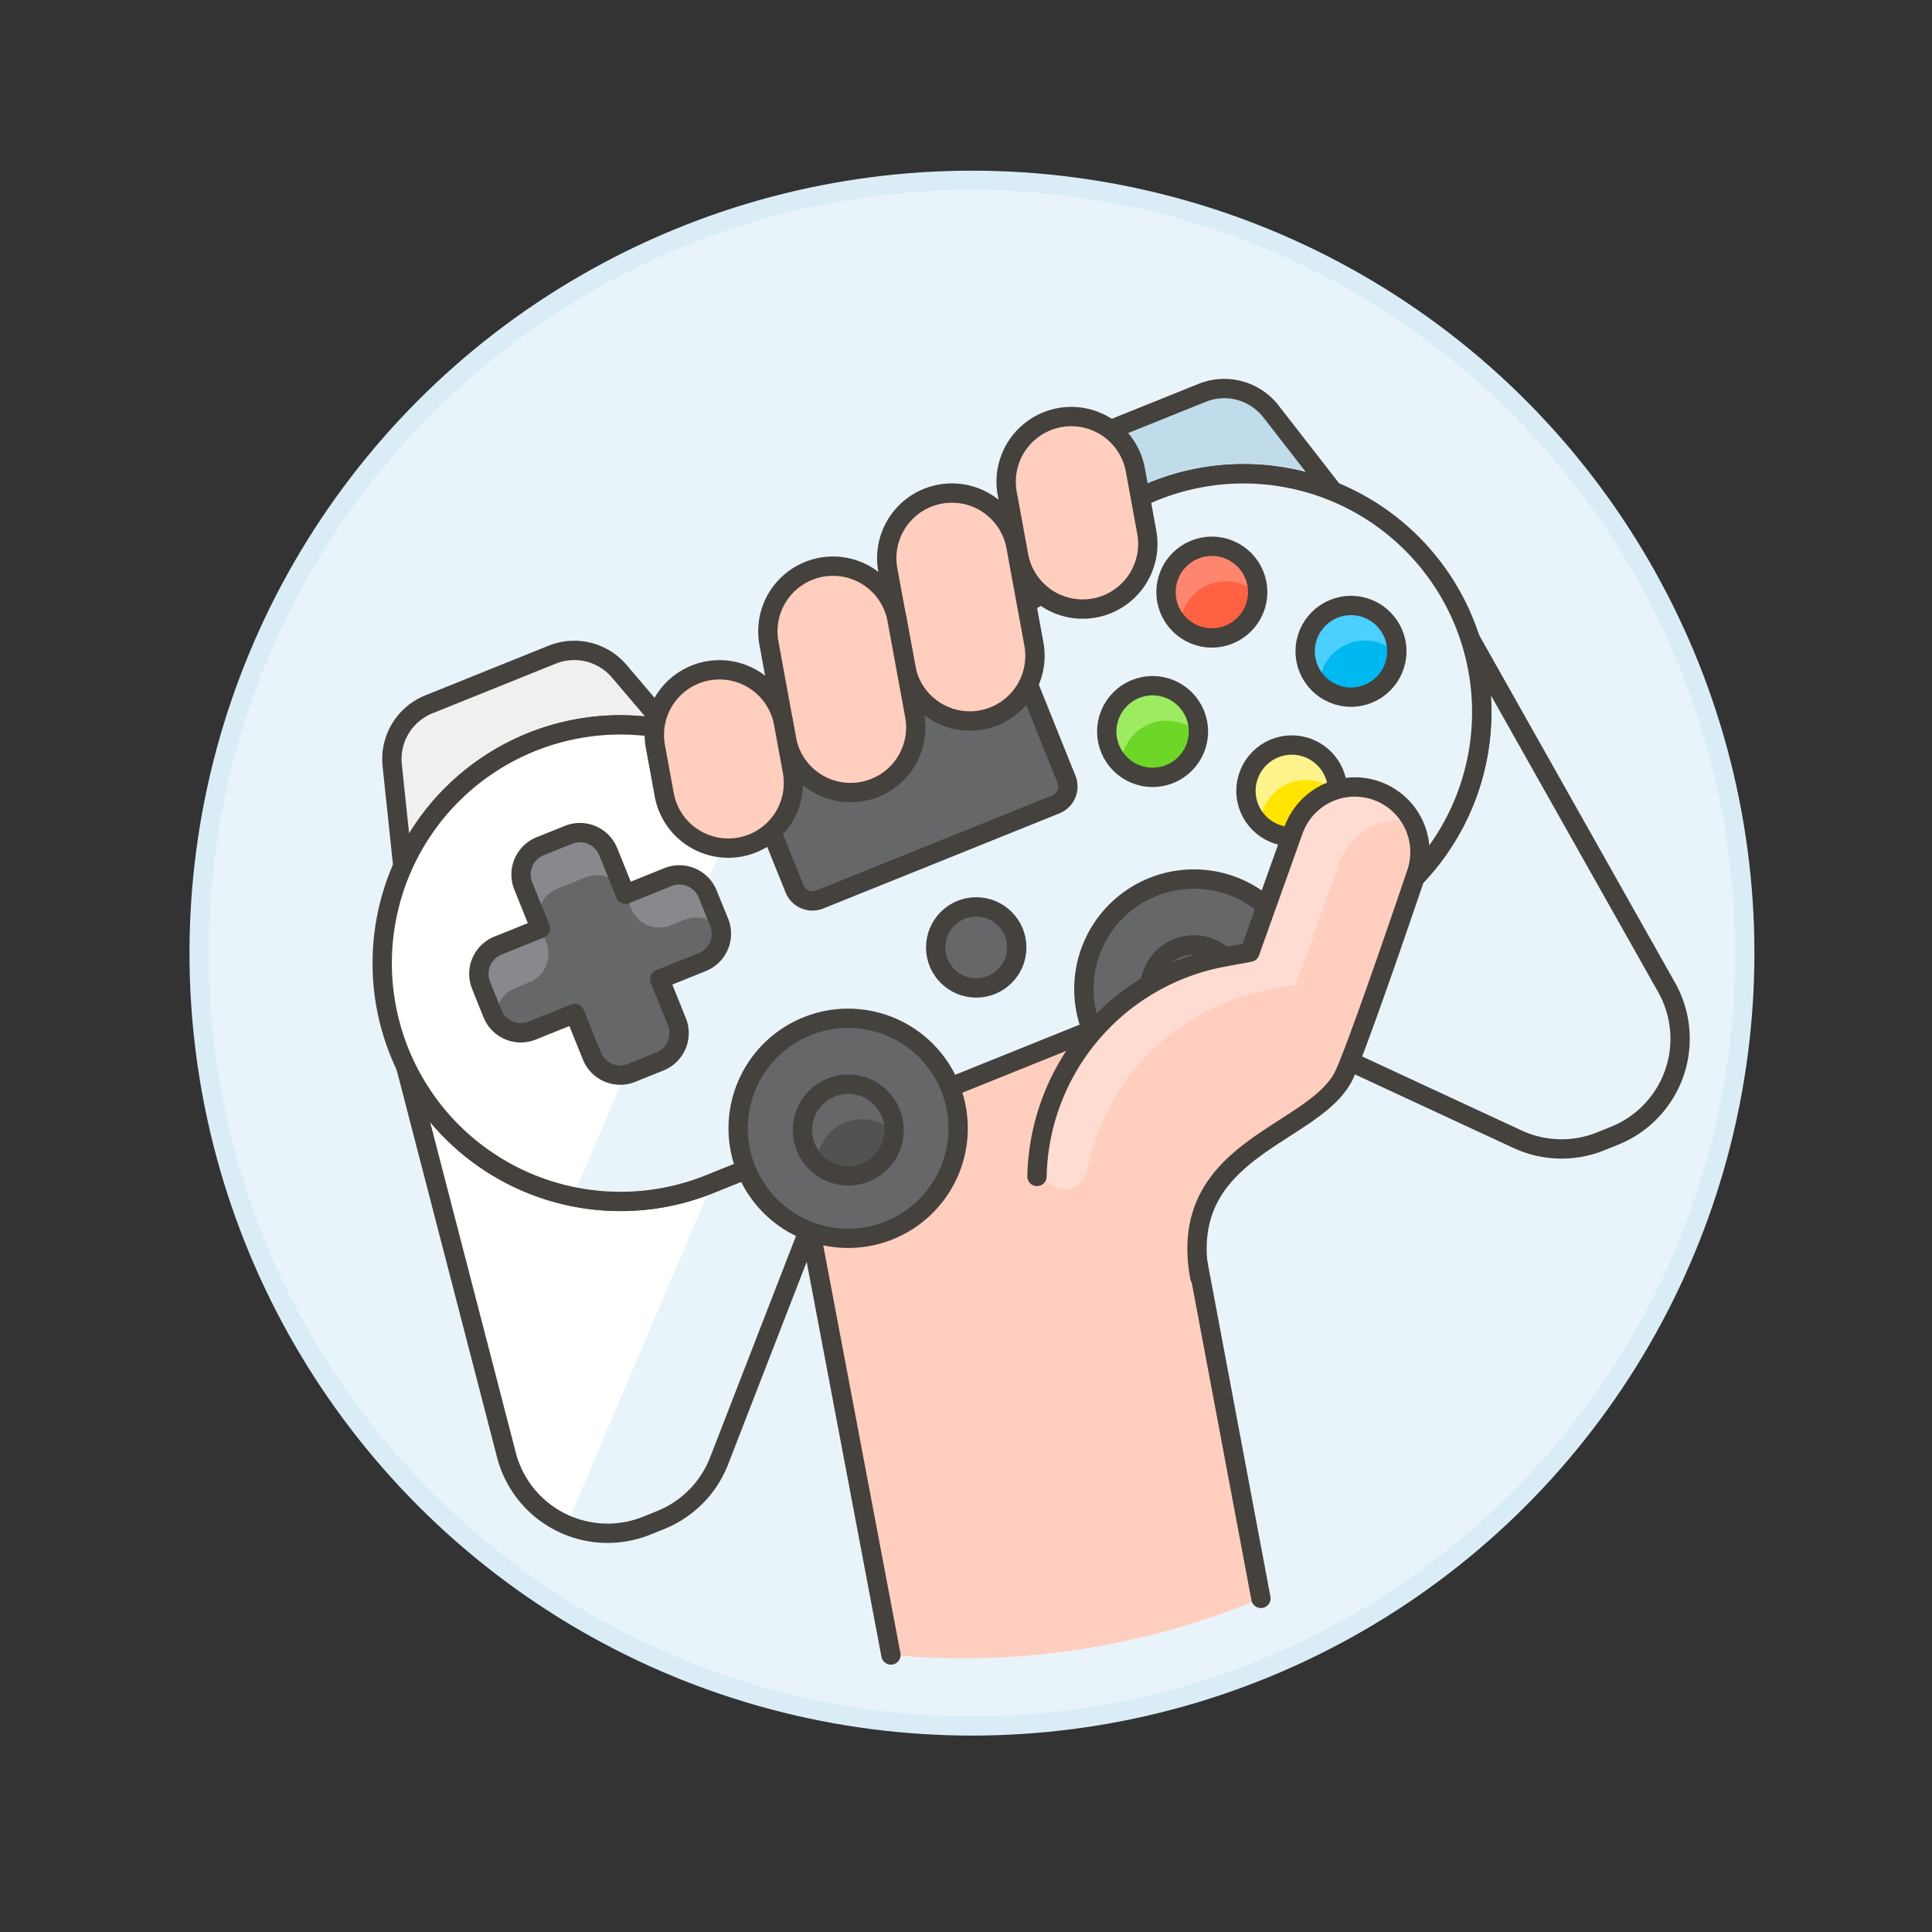 <svg xmlns="http://www.w3.org/2000/svg" viewBox="0 0 100 100"><rect x="0" y="0" width="100" height="100" fill="#333333" stroke="none"/><g class="nc-icon-wrapper"><defs/><circle class="a" cx="50.308" cy="49.334" r="40" fill="#e8f4fa" stroke="#daedf7" stroke-miterlimit="10"/><path class="b" d="M20.851 44.826a12.332 12.332 0 0 1 13.784-7.048l-2.583-3.037a3.062 3.062 0 0 0-3.473-.855l-6.379 2.57a3.056 3.056 0 0 0-1.9 3.155z" fill="#f0f0f0" stroke="#45413c" stroke-linecap="round" stroke-linejoin="round"/><path class="c" d="M54.177 29.905A12.33 12.33 0 0 1 69 25.428l-3.218-4.137a3.058 3.058 0 0 0-3.556-.958L55.844 22.9a3.059 3.059 0 0 0-1.911 3.023z" stroke="#45413c" stroke-linecap="round" stroke-linejoin="round" fill="#c0dceb"/><path class="d" d="M61.8 51.192l16.747 7.774a5.411 5.411 0 0 0 4.3.111l.724-.292a5.411 5.411 0 0 0 2.693-7.677L76.1 33.073A12.335 12.335 0 0 1 68.973 48.3z" style="" fill="#e8f4fa"/><path class="e" d="M61.8 51.192l16.747 7.774a5.411 5.411 0 0 0 4.3.111l.724-.292a5.411 5.411 0 0 0 2.693-7.677L76.1 33.073A12.335 12.335 0 0 1 68.973 48.3z" stroke="#45413c" stroke-linecap="round" stroke-linejoin="round" fill="none"/><path class="f" d="M21 55.194L26.21 75.3a5.337 5.337 0 0 0 .219.669 5.412 5.412 0 0 0 7.044 3l.724-.292a5.412 5.412 0 0 0 3.024-3.063L43.9 58.4l-7.177 2.892A12.335 12.335 0 0 1 21 55.194" style="" fill="#fff"/><path class="d" d="M36.86 61.238l-7.529 17.69" style="" fill="#e8f4fa"/><path class="d" d="M29.33 78.928a5.393 5.393 0 0 0 4.143.04l.724-.292a5.412 5.412 0 0 0 3.024-3.063L43.9 58.4l-7.04 2.838" style="" fill="#e8f4fa"/><path class="e" d="M21 55.194L26.21 75.3a5.337 5.337 0 0 0 .219.669 5.412 5.412 0 0 0 7.044 3l.724-.292a5.412 5.412 0 0 0 3.024-3.063L43.9 58.4l-7.177 2.892A12.335 12.335 0 0 1 21 55.194" stroke="#45413c" stroke-linecap="round" stroke-linejoin="round" fill="none"/><path class="g" d="M65.265 82.731a39.8 39.8 0 0 1-15.46 3.1c-1.24 0-2.47-.06-3.69-.17l-4.15-21.92c-.9-4.89-4.49-5.77-6.06-14.31l-1.83-9.95a3.371 3.371 0 1 1 6.63-1.22l-.3-1.66a3.371 3.371 0 0 1 6.63-1.22l-.3-1.66a3.37 3.37 0 1 1 6.63-1.21l8.91 11.21-1.55 14.86z" style="" fill="#ffcebf"/><path class="e" d="M46.115 85.661l-4.15-21.92c-.9-4.89-4.49-5.77-6.06-14.31l-1.83-9.95a3.371 3.371 0 1 1 6.63-1.22l-.3-1.66a3.371 3.371 0 0 1 6.63-1.22l-.3-1.66a3.37 3.37 0 1 1 6.63-1.21l8.91 11.21-1.55 14.86 4.54 24.15" stroke="#45413c" stroke-linecap="round" stroke-linejoin="round" fill="none"/><path class="d" d="M75.8 32.25A12.33 12.33 0 0 0 53.511 31l-17.636 7.107a12.333 12.333 0 1 0 .849 23.186L68.973 48.3A12.334 12.334 0 0 0 75.8 32.25z" style="" fill="#e8f4fa"/><path class="f" d="M35.875 38.107a12.331 12.331 0 1 0-6.215 23.828L40.614 36.2z" style="" fill="#fff"/><path class="e" d="M75.8 32.25A12.33 12.33 0 0 0 53.511 31l-17.636 7.107a12.333 12.333 0 1 0 .849 23.186L68.973 48.3A12.334 12.334 0 0 0 75.8 32.25z" stroke="#45413c" stroke-linecap="round" stroke-linejoin="round" fill="none"/><path class="h" d="M49.181 56.274a5.693 5.693 0 1 1-7.407-3.154 5.692 5.692 0 0 1 7.407 3.154z" style="" fill="#656769"/><path class="e" d="M49.181 56.274a5.693 5.693 0 1 1-7.407-3.154 5.692 5.692 0 0 1 7.407 3.154z" stroke="#45413c" stroke-linecap="round" stroke-linejoin="round" fill="none"/><path class="h" d="M36.629 46.275a1.581 1.581 0 0 0-2.058-.876l-2.2.887-.887-2.2a1.582 1.582 0 0 0-2.057-.876l-1.467.59a1.582 1.582 0 0 0-.876 2.058l.887 2.2-2.2.887A1.58 1.58 0 0 0 24.9 51l.59 1.467a1.581 1.581 0 0 0 2.058.876l2.2-.886.887 2.2a1.581 1.581 0 0 0 2.057.876l1.467-.591a1.582 1.582 0 0 0 .876-2.058l-.886-2.2 2.2-.887a1.58 1.58 0 0 0 .876-2.057z" style="" fill="#656769"/><path class="i" d="M36.629 46.275a1.581 1.581 0 0 0-2.058-.876l-2.2.887.295.733a1.582 1.582 0 0 0 2.058.876l.733-.3a1.6 1.6 0 0 1 1.865.538 1.513 1.513 0 0 0-.1-.4z" style="" fill="#87898c"/><path class="i" d="M25.77 48.945A1.58 1.58 0 0 0 24.9 51l.59 1.467a1.538 1.538 0 0 0 .2.349 1.593 1.593 0 0 1 .977-1.673l.733-.3a1.581 1.581 0 0 0 .876-2.057l-.295-.734z" style="" fill="#87898c"/><path class="i" d="M31.484 44.085a1.582 1.582 0 0 0-2.057-.876l-1.467.591a1.582 1.582 0 0 0-.876 2.058l.887 2.2A1.58 1.58 0 0 1 28.846 46l1.467-.591a1.581 1.581 0 0 1 2.058.876z" style="" fill="#87898c"/><path class="e" d="M36.629 46.275a1.581 1.581 0 0 0-2.058-.876l-2.2.887-.887-2.2a1.582 1.582 0 0 0-2.057-.876l-1.467.59a1.582 1.582 0 0 0-.876 2.058l.887 2.2-2.2.887A1.58 1.58 0 0 0 24.9 51l.59 1.467a1.581 1.581 0 0 0 2.058.876l2.2-.886.887 2.2a1.581 1.581 0 0 0 2.057.876l1.467-.591a1.582 1.582 0 0 0 .876-2.058l-.886-2.2 2.2-.887a1.58 1.58 0 0 0 .876-2.057z" stroke="#45413c" stroke-linecap="round" stroke-linejoin="round" fill="none"/><path class="h" d="M67.075 49.065a5.693 5.693 0 1 1-7.407-3.154 5.693 5.693 0 0 1 7.407 3.154z" style="" fill="#656769"/><path class="e" d="M67.075 49.065a5.693 5.693 0 1 1-7.407-3.154 5.693 5.693 0 0 1 7.407 3.154z" stroke="#45413c" stroke-linecap="round" stroke-linejoin="round" fill="none"/><path class="j" d="M63.912 50.339a2.282 2.282 0 1 1-2.97-1.264 2.282 2.282 0 0 1 2.97 1.264z" style="" fill="#525252"/><path class="h" d="M61.6 50.706a2.282 2.282 0 0 1 2.478.514 2.282 2.282 0 1 0-4.4.825 2.283 2.283 0 0 0 .492.75 2.281 2.281 0 0 1 1.43-2.089z" style="" fill="#656769"/><path class="e" d="M63.912 50.339a2.282 2.282 0 1 1-2.97-1.264 2.282 2.282 0 0 1 2.97 1.264z" stroke="#45413c" stroke-linecap="round" stroke-linejoin="round" fill="none"/><circle class="k" cx="50.529" cy="49.039" r="2.098" stroke="#45413c" stroke-linecap="round" stroke-linejoin="round" fill="#656769"/><path class="k" d="M54.651 41.635L42.425 46.56a1 1 0 0 1-1.3-.554l-3.471-8.615 14.08-5.673 3.466 8.616a1 1 0 0 1-.549 1.301z" stroke="#45413c" stroke-linecap="round" stroke-linejoin="round" fill="#656769"/><path class="e" d="M40.709 38.26l.304 1.658" stroke="#45413c" stroke-linecap="round" stroke-linejoin="round" fill="none"/><path class="e" d="M47.036 35.383l.304 1.658" stroke="#45413c" stroke-linecap="round" stroke-linejoin="round" fill="none"/><path class="l" d="M50.809 37.261a3.372 3.372 0 0 1-3.926-2.707l-.914-4.973a3.372 3.372 0 1 1 6.631-1.219l.914 4.973a3.372 3.372 0 0 1-2.705 3.926z" stroke="#45413c" stroke-linecap="round" stroke-linejoin="round" fill="#ffcebf"/><path class="l" d="M44.634 40.967a3.372 3.372 0 0 1-3.925-2.707l-.909-4.974a3.371 3.371 0 1 1 6.631-1.219l.914 4.974a3.372 3.372 0 0 1-2.711 3.926z" stroke="#45413c" stroke-linecap="round" stroke-linejoin="round" fill="#ffcebf"/><path class="l" d="M56.649 31.47a3.371 3.371 0 0 1-3.925-2.707l-.6-3.274a3.372 3.372 0 0 1 6.632-1.219l.6 3.274a3.373 3.373 0 0 1-2.707 3.926z" stroke="#45413c" stroke-linecap="round" stroke-linejoin="round" fill="#ffcebf"/><path class="l" d="M38.307 43.843a3.371 3.371 0 0 1-3.925-2.706l-.457-2.487a3.371 3.371 0 1 1 6.631-1.219l.457 2.487a3.371 3.371 0 0 1-2.706 3.925z" stroke="#45413c" stroke-linecap="round" stroke-linejoin="round" fill="#ffcebf"/><path class="g" d="M62.1 66.1c-1.246-6.78 6.084-7.313 7.512-10.542.86-1.943 3.688-10.318 3.688-10.318a3.371 3.371 0 1 0-6.349-2.269l-2.258 6.316-1.352.249a11.8 11.8 0 0 0-9.667 11.356" style="" fill="#ffcebf"/><circle class="j" cx="43.906" cy="58.49" r="2.372" style="" fill="#525252"/><path class="h" d="M42.267 60.205a2.372 2.372 0 1 1 4.01-1.612A2.366 2.366 0 0 0 42.27 60.2" style="" fill="#656769"/><circle class="e" cx="43.906" cy="58.49" r="2.372" stroke="#45413c" stroke-linecap="round" stroke-linejoin="round" fill="none"/><circle class="m" cx="62.725" cy="30.647" r="2.372" style="" fill="#ff6242"/><path class="n" d="M61.085 32.362A2.372 2.372 0 1 1 65.1 30.75a2.365 2.365 0 0 0-4.007 1.608" style="" fill="#ff866e"/><circle class="e" cx="62.725" cy="30.647" r="2.372" stroke="#45413c" stroke-linecap="round" stroke-linejoin="round" fill="none"/><circle class="o" cx="59.658" cy="37.864" r="2.372" style="" fill="#6dd627"/><path class="p" d="M58.019 39.578a2.372 2.372 0 1 1 4.009-1.611 2.365 2.365 0 0 0-4.006 1.608" style="" fill="#9ceb60"/><circle class="e" cx="59.658" cy="37.864" r="2.372" stroke="#45413c" stroke-linecap="round" stroke-linejoin="round" fill="none"/><g><circle class="q" cx="69.927" cy="33.712" r="2.372" style="" fill="#00b8f0"/><path class="r" d="M68.287 35.427a2.372 2.372 0 1 1 4.01-1.611 2.365 2.365 0 0 0-4.007 1.608" style="" fill="#4acfff"/><circle class="e" cx="69.927" cy="33.712" r="2.372" stroke="#45413c" stroke-linecap="round" stroke-linejoin="round" fill="none"/></g><g><circle class="s" cx="66.863" cy="40.935" r="2.372" style="" fill="#ffe500"/><path class="t" d="M65.223 42.649a2.372 2.372 0 1 1 4.01-1.611 2.365 2.365 0 0 0-4.007 1.608" style="" fill="#fff48c"/><circle class="e" cx="66.863" cy="40.935" r="2.372" stroke="#45413c" stroke-linecap="round" stroke-linejoin="round" fill="none"/></g><path class="u" d="M65.713 51.227a11.793 11.793 0 0 0-9.446 9.359 1.2 1.2 0 0 1-1.8.79l-.79-.488a11.8 11.8 0 0 1 9.667-11.356l1.352-.249 2.258-6.316a3.371 3.371 0 0 1 6.133-.483 3.366 3.366 0 0 0-3.761 2.177l-2.258 6.317z" style="" fill="#ffdcd1"/><path class="e" d="M62.1 66.1c-1.246-6.78 6.084-7.313 7.512-10.542.86-1.943 3.688-10.318 3.688-10.318a3.371 3.371 0 1 0-6.349-2.269l-2.258 6.316-1.352.249a11.8 11.8 0 0 0-9.667 11.356" stroke="#45413c" stroke-linecap="round" stroke-linejoin="round" fill="none"/></g></svg>